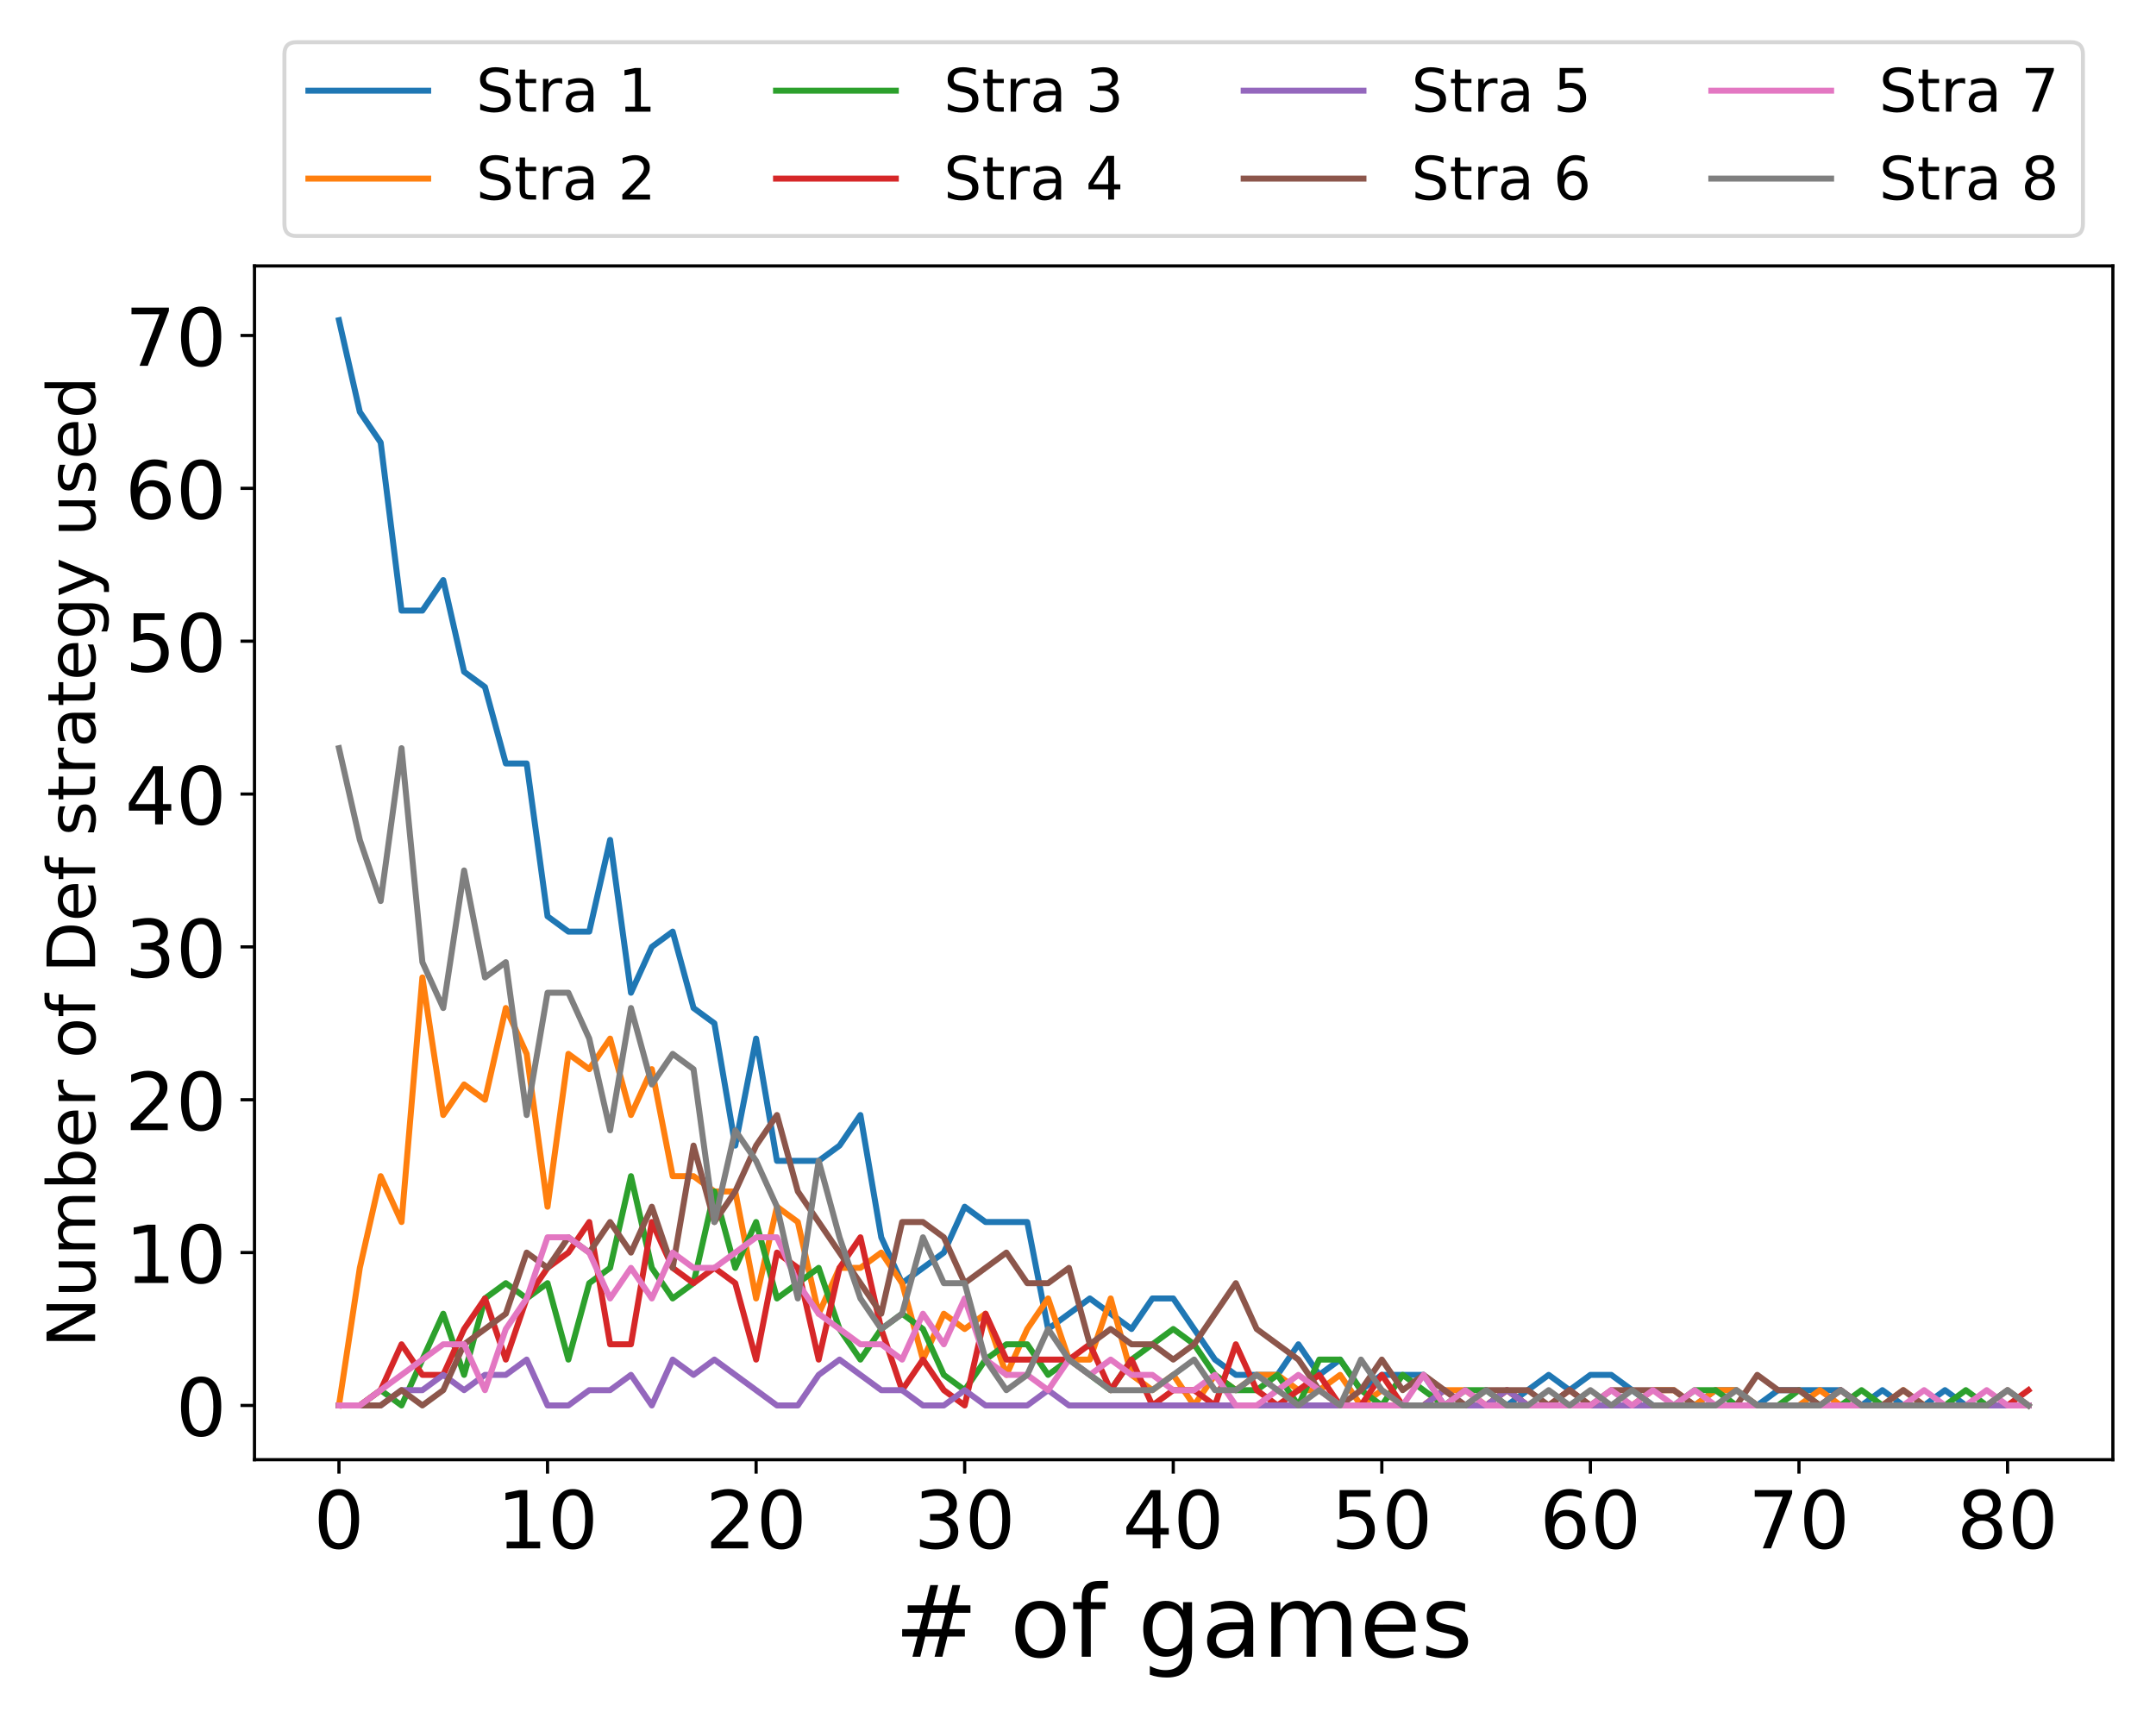 <?xml version="1.0" encoding="utf-8" standalone="no"?>
<!DOCTYPE svg PUBLIC "-//W3C//DTD SVG 1.1//EN"
  "http://www.w3.org/Graphics/SVG/1.1/DTD/svg11.dtd">
<!-- Created with matplotlib (https://matplotlib.org/) -->
<svg height="432pt" version="1.1" viewBox="0 0 540 432" width="540pt" xmlns="http://www.w3.org/2000/svg" xmlns:xlink="http://www.w3.org/1999/xlink">
 <defs>
  <style type="text/css">
*{stroke-linecap:butt;stroke-linejoin:round;}
  </style>
 </defs>
 <g id="figure_1">
  <g id="patch_1">
   <path d="M 0 432 
L 540 432 
L 540 0 
L 0 0 
z
" style="fill:#ffffff;"/>
  </g>
  <g id="axes_1">
   <g id="patch_2">
    <path d="M 63.74 365.56 
L 529.2 365.56 
L 529.2 66.6 
L 63.74 66.6 
z
" style="fill:#ffffff;"/>
   </g>
   <g id="matplotlib.axis_1">
    <g id="xtick_1">
     <g id="line2d_1">
      <defs>
       <path d="M 0 0 
L 0 3.5 
" id="mb91e5c603f" style="stroke:#000000;stroke-width:0.8;"/>
      </defs>
      <g>
       <use style="stroke:#000000;stroke-width:0.8;" x="84.897" xlink:href="#mb91e5c603f" y="365.56"/>
      </g>
     </g>
     <g id="text_1">
      <!-- 0 -->
      <defs>
       <path d="M 31.781 66.406 
Q 24.172 66.406 20.328 58.906 
Q 16.5 51.422 16.5 36.375 
Q 16.5 21.391 20.328 13.891 
Q 24.172 6.391 31.781 6.391 
Q 39.453 6.391 43.281 13.891 
Q 47.125 21.391 47.125 36.375 
Q 47.125 51.422 43.281 58.906 
Q 39.453 66.406 31.781 66.406 
z
M 31.781 74.219 
Q 44.047 74.219 50.516 64.516 
Q 56.984 54.828 56.984 36.375 
Q 56.984 17.969 50.516 8.266 
Q 44.047 -1.422 31.781 -1.422 
Q 19.531 -1.422 13.062 8.266 
Q 6.594 17.969 6.594 36.375 
Q 6.594 54.828 13.062 64.516 
Q 19.531 74.219 31.781 74.219 
z
" id="DejaVuSans-48"/>
      </defs>
      <g transform="translate(78.535 387.757)scale(0.2 -0.2)">
       <use xlink:href="#DejaVuSans-48"/>
      </g>
     </g>
    </g>
    <g id="xtick_2">
     <g id="line2d_2">
      <g>
       <use style="stroke:#000000;stroke-width:0.8;" x="137.137" xlink:href="#mb91e5c603f" y="365.56"/>
      </g>
     </g>
     <g id="text_2">
      <!-- 10 -->
      <defs>
       <path d="M 12.406 8.297 
L 28.516 8.297 
L 28.516 63.922 
L 10.984 60.406 
L 10.984 69.391 
L 28.422 72.906 
L 38.281 72.906 
L 38.281 8.297 
L 54.391 8.297 
L 54.391 0 
L 12.406 0 
z
" id="DejaVuSans-49"/>
      </defs>
      <g transform="translate(124.412 387.757)scale(0.2 -0.2)">
       <use xlink:href="#DejaVuSans-49"/>
       <use x="63.623" xlink:href="#DejaVuSans-48"/>
      </g>
     </g>
    </g>
    <g id="xtick_3">
     <g id="line2d_3">
      <g>
       <use style="stroke:#000000;stroke-width:0.8;" x="189.378" xlink:href="#mb91e5c603f" y="365.56"/>
      </g>
     </g>
     <g id="text_3">
      <!-- 20 -->
      <defs>
       <path d="M 19.188 8.297 
L 53.609 8.297 
L 53.609 0 
L 7.328 0 
L 7.328 8.297 
Q 12.938 14.109 22.625 23.891 
Q 32.328 33.688 34.812 36.531 
Q 39.547 41.844 41.422 45.531 
Q 43.312 49.219 43.312 52.781 
Q 43.312 58.594 39.234 62.25 
Q 35.156 65.922 28.609 65.922 
Q 23.969 65.922 18.812 64.312 
Q 13.672 62.703 7.812 59.422 
L 7.812 69.391 
Q 13.766 71.781 18.938 73 
Q 24.125 74.219 28.422 74.219 
Q 39.75 74.219 46.484 68.547 
Q 53.219 62.891 53.219 53.422 
Q 53.219 48.922 51.531 44.891 
Q 49.859 40.875 45.406 35.406 
Q 44.188 33.984 37.641 27.219 
Q 31.109 20.453 19.188 8.297 
z
" id="DejaVuSans-50"/>
      </defs>
      <g transform="translate(176.653 387.757)scale(0.2 -0.2)">
       <use xlink:href="#DejaVuSans-50"/>
       <use x="63.623" xlink:href="#DejaVuSans-48"/>
      </g>
     </g>
    </g>
    <g id="xtick_4">
     <g id="line2d_4">
      <g>
       <use style="stroke:#000000;stroke-width:0.8;" x="241.618" xlink:href="#mb91e5c603f" y="365.56"/>
      </g>
     </g>
     <g id="text_4">
      <!-- 30 -->
      <defs>
       <path d="M 40.578 39.312 
Q 47.656 37.797 51.625 33 
Q 55.609 28.219 55.609 21.188 
Q 55.609 10.406 48.188 4.484 
Q 40.766 -1.422 27.094 -1.422 
Q 22.516 -1.422 17.656 -0.516 
Q 12.797 0.391 7.625 2.203 
L 7.625 11.719 
Q 11.719 9.328 16.594 8.109 
Q 21.484 6.891 26.812 6.891 
Q 36.078 6.891 40.938 10.547 
Q 45.797 14.203 45.797 21.188 
Q 45.797 27.641 41.281 31.266 
Q 36.766 34.906 28.719 34.906 
L 20.219 34.906 
L 20.219 43.016 
L 29.109 43.016 
Q 36.375 43.016 40.234 45.922 
Q 44.094 48.828 44.094 54.297 
Q 44.094 59.906 40.109 62.906 
Q 36.141 65.922 28.719 65.922 
Q 24.656 65.922 20.016 65.031 
Q 15.375 64.156 9.812 62.312 
L 9.812 71.094 
Q 15.438 72.656 20.344 73.438 
Q 25.25 74.219 29.594 74.219 
Q 40.828 74.219 47.359 69.109 
Q 53.906 64.016 53.906 55.328 
Q 53.906 49.266 50.438 45.094 
Q 46.969 40.922 40.578 39.312 
z
" id="DejaVuSans-51"/>
      </defs>
      <g transform="translate(228.893 387.757)scale(0.2 -0.2)">
       <use xlink:href="#DejaVuSans-51"/>
       <use x="63.623" xlink:href="#DejaVuSans-48"/>
      </g>
     </g>
    </g>
    <g id="xtick_5">
     <g id="line2d_5">
      <g>
       <use style="stroke:#000000;stroke-width:0.8;" x="293.858" xlink:href="#mb91e5c603f" y="365.56"/>
      </g>
     </g>
     <g id="text_5">
      <!-- 40 -->
      <defs>
       <path d="M 37.797 64.312 
L 12.891 25.391 
L 37.797 25.391 
z
M 35.203 72.906 
L 47.609 72.906 
L 47.609 25.391 
L 58.016 25.391 
L 58.016 17.188 
L 47.609 17.188 
L 47.609 0 
L 37.797 0 
L 37.797 17.188 
L 4.891 17.188 
L 4.891 26.703 
z
" id="DejaVuSans-52"/>
      </defs>
      <g transform="translate(281.133 387.757)scale(0.2 -0.2)">
       <use xlink:href="#DejaVuSans-52"/>
       <use x="63.623" xlink:href="#DejaVuSans-48"/>
      </g>
     </g>
    </g>
    <g id="xtick_6">
     <g id="line2d_6">
      <g>
       <use style="stroke:#000000;stroke-width:0.8;" x="346.098" xlink:href="#mb91e5c603f" y="365.56"/>
      </g>
     </g>
     <g id="text_6">
      <!-- 50 -->
      <defs>
       <path d="M 10.797 72.906 
L 49.516 72.906 
L 49.516 64.594 
L 19.828 64.594 
L 19.828 46.734 
Q 21.969 47.469 24.109 47.828 
Q 26.266 48.188 28.422 48.188 
Q 40.625 48.188 47.75 41.5 
Q 54.891 34.812 54.891 23.391 
Q 54.891 11.625 47.562 5.094 
Q 40.234 -1.422 26.906 -1.422 
Q 22.312 -1.422 17.547 -0.641 
Q 12.797 0.141 7.719 1.703 
L 7.719 11.625 
Q 12.109 9.234 16.797 8.062 
Q 21.484 6.891 26.703 6.891 
Q 35.156 6.891 40.078 11.328 
Q 45.016 15.766 45.016 23.391 
Q 45.016 31 40.078 35.438 
Q 35.156 39.891 26.703 39.891 
Q 22.75 39.891 18.812 39.016 
Q 14.891 38.141 10.797 36.281 
z
" id="DejaVuSans-53"/>
      </defs>
      <g transform="translate(333.373 387.757)scale(0.2 -0.2)">
       <use xlink:href="#DejaVuSans-53"/>
       <use x="63.623" xlink:href="#DejaVuSans-48"/>
      </g>
     </g>
    </g>
    <g id="xtick_7">
     <g id="line2d_7">
      <g>
       <use style="stroke:#000000;stroke-width:0.8;" x="398.338" xlink:href="#mb91e5c603f" y="365.56"/>
      </g>
     </g>
     <g id="text_7">
      <!-- 60 -->
      <defs>
       <path d="M 33.016 40.375 
Q 26.375 40.375 22.484 35.828 
Q 18.609 31.297 18.609 23.391 
Q 18.609 15.531 22.484 10.953 
Q 26.375 6.391 33.016 6.391 
Q 39.656 6.391 43.531 10.953 
Q 47.406 15.531 47.406 23.391 
Q 47.406 31.297 43.531 35.828 
Q 39.656 40.375 33.016 40.375 
z
M 52.594 71.297 
L 52.594 62.312 
Q 48.875 64.062 45.094 64.984 
Q 41.312 65.922 37.594 65.922 
Q 27.828 65.922 22.672 59.328 
Q 17.531 52.734 16.797 39.406 
Q 19.672 43.656 24.016 45.922 
Q 28.375 48.188 33.594 48.188 
Q 44.578 48.188 50.953 41.516 
Q 57.328 34.859 57.328 23.391 
Q 57.328 12.156 50.688 5.359 
Q 44.047 -1.422 33.016 -1.422 
Q 20.359 -1.422 13.672 8.266 
Q 6.984 17.969 6.984 36.375 
Q 6.984 53.656 15.188 63.938 
Q 23.391 74.219 37.203 74.219 
Q 40.922 74.219 44.703 73.484 
Q 48.484 72.75 52.594 71.297 
z
" id="DejaVuSans-54"/>
      </defs>
      <g transform="translate(385.613 387.757)scale(0.2 -0.2)">
       <use xlink:href="#DejaVuSans-54"/>
       <use x="63.623" xlink:href="#DejaVuSans-48"/>
      </g>
     </g>
    </g>
    <g id="xtick_8">
     <g id="line2d_8">
      <g>
       <use style="stroke:#000000;stroke-width:0.8;" x="450.579" xlink:href="#mb91e5c603f" y="365.56"/>
      </g>
     </g>
     <g id="text_8">
      <!-- 70 -->
      <defs>
       <path d="M 8.203 72.906 
L 55.078 72.906 
L 55.078 68.703 
L 28.609 0 
L 18.312 0 
L 43.219 64.594 
L 8.203 64.594 
z
" id="DejaVuSans-55"/>
      </defs>
      <g transform="translate(437.854 387.757)scale(0.2 -0.2)">
       <use xlink:href="#DejaVuSans-55"/>
       <use x="63.623" xlink:href="#DejaVuSans-48"/>
      </g>
     </g>
    </g>
    <g id="xtick_9">
     <g id="line2d_9">
      <g>
       <use style="stroke:#000000;stroke-width:0.8;" x="502.819" xlink:href="#mb91e5c603f" y="365.56"/>
      </g>
     </g>
     <g id="text_9">
      <!-- 80 -->
      <defs>
       <path d="M 31.781 34.625 
Q 24.75 34.625 20.719 30.859 
Q 16.703 27.094 16.703 20.516 
Q 16.703 13.922 20.719 10.156 
Q 24.75 6.391 31.781 6.391 
Q 38.812 6.391 42.859 10.172 
Q 46.922 13.969 46.922 20.516 
Q 46.922 27.094 42.891 30.859 
Q 38.875 34.625 31.781 34.625 
z
M 21.922 38.812 
Q 15.578 40.375 12.031 44.719 
Q 8.5 49.078 8.5 55.328 
Q 8.5 64.062 14.719 69.141 
Q 20.953 74.219 31.781 74.219 
Q 42.672 74.219 48.875 69.141 
Q 55.078 64.062 55.078 55.328 
Q 55.078 49.078 51.531 44.719 
Q 48 40.375 41.703 38.812 
Q 48.828 37.156 52.797 32.312 
Q 56.781 27.484 56.781 20.516 
Q 56.781 9.906 50.312 4.234 
Q 43.844 -1.422 31.781 -1.422 
Q 19.734 -1.422 13.25 4.234 
Q 6.781 9.906 6.781 20.516 
Q 6.781 27.484 10.781 32.312 
Q 14.797 37.156 21.922 38.812 
z
M 18.312 54.391 
Q 18.312 48.734 21.844 45.562 
Q 25.391 42.391 31.781 42.391 
Q 38.141 42.391 41.719 45.562 
Q 45.312 48.734 45.312 54.391 
Q 45.312 60.062 41.719 63.234 
Q 38.141 66.406 31.781 66.406 
Q 25.391 66.406 21.844 63.234 
Q 18.312 60.062 18.312 54.391 
z
" id="DejaVuSans-56"/>
      </defs>
      <g transform="translate(490.094 387.757)scale(0.2 -0.2)">
       <use xlink:href="#DejaVuSans-56"/>
       <use x="63.623" xlink:href="#DejaVuSans-48"/>
      </g>
     </g>
    </g>
    <g id="text_10">
     <!-- # of games -->
     <defs>
      <path d="M 51.125 44 
L 36.922 44 
L 32.812 27.688 
L 47.125 27.688 
z
M 43.797 71.781 
L 38.719 51.516 
L 52.984 51.516 
L 58.109 71.781 
L 65.922 71.781 
L 60.891 51.516 
L 76.125 51.516 
L 76.125 44 
L 58.984 44 
L 54.984 27.688 
L 70.516 27.688 
L 70.516 20.219 
L 53.078 20.219 
L 48 0 
L 40.188 0 
L 45.219 20.219 
L 30.906 20.219 
L 25.875 0 
L 18.016 0 
L 23.094 20.219 
L 7.719 20.219 
L 7.719 27.688 
L 24.906 27.688 
L 29 44 
L 13.281 44 
L 13.281 51.516 
L 30.906 51.516 
L 35.891 71.781 
z
" id="DejaVuSans-35"/>
      <path id="DejaVuSans-32"/>
      <path d="M 30.609 48.391 
Q 23.391 48.391 19.188 42.75 
Q 14.984 37.109 14.984 27.297 
Q 14.984 17.484 19.156 11.844 
Q 23.344 6.203 30.609 6.203 
Q 37.797 6.203 41.984 11.859 
Q 46.188 17.531 46.188 27.297 
Q 46.188 37.016 41.984 42.703 
Q 37.797 48.391 30.609 48.391 
z
M 30.609 56 
Q 42.328 56 49.016 48.375 
Q 55.719 40.766 55.719 27.297 
Q 55.719 13.875 49.016 6.219 
Q 42.328 -1.422 30.609 -1.422 
Q 18.844 -1.422 12.172 6.219 
Q 5.516 13.875 5.516 27.297 
Q 5.516 40.766 12.172 48.375 
Q 18.844 56 30.609 56 
z
" id="DejaVuSans-111"/>
      <path d="M 37.109 75.984 
L 37.109 68.5 
L 28.516 68.5 
Q 23.688 68.5 21.797 66.547 
Q 19.922 64.594 19.922 59.516 
L 19.922 54.688 
L 34.719 54.688 
L 34.719 47.703 
L 19.922 47.703 
L 19.922 0 
L 10.891 0 
L 10.891 47.703 
L 2.297 47.703 
L 2.297 54.688 
L 10.891 54.688 
L 10.891 58.5 
Q 10.891 67.625 15.141 71.797 
Q 19.391 75.984 28.609 75.984 
z
" id="DejaVuSans-102"/>
      <path d="M 45.406 27.984 
Q 45.406 37.75 41.375 43.109 
Q 37.359 48.484 30.078 48.484 
Q 22.859 48.484 18.828 43.109 
Q 14.797 37.75 14.797 27.984 
Q 14.797 18.266 18.828 12.891 
Q 22.859 7.516 30.078 7.516 
Q 37.359 7.516 41.375 12.891 
Q 45.406 18.266 45.406 27.984 
z
M 54.391 6.781 
Q 54.391 -7.172 48.188 -13.984 
Q 42 -20.797 29.203 -20.797 
Q 24.469 -20.797 20.266 -20.094 
Q 16.062 -19.391 12.109 -17.922 
L 12.109 -9.188 
Q 16.062 -11.328 19.922 -12.344 
Q 23.781 -13.375 27.781 -13.375 
Q 36.625 -13.375 41.016 -8.766 
Q 45.406 -4.156 45.406 5.172 
L 45.406 9.625 
Q 42.625 4.781 38.281 2.391 
Q 33.938 0 27.875 0 
Q 17.828 0 11.672 7.656 
Q 5.516 15.328 5.516 27.984 
Q 5.516 40.672 11.672 48.328 
Q 17.828 56 27.875 56 
Q 33.938 56 38.281 53.609 
Q 42.625 51.219 45.406 46.391 
L 45.406 54.688 
L 54.391 54.688 
z
" id="DejaVuSans-103"/>
      <path d="M 34.281 27.484 
Q 23.391 27.484 19.188 25 
Q 14.984 22.516 14.984 16.5 
Q 14.984 11.719 18.141 8.906 
Q 21.297 6.109 26.703 6.109 
Q 34.188 6.109 38.703 11.406 
Q 43.219 16.703 43.219 25.484 
L 43.219 27.484 
z
M 52.203 31.203 
L 52.203 0 
L 43.219 0 
L 43.219 8.297 
Q 40.141 3.328 35.547 0.953 
Q 30.953 -1.422 24.312 -1.422 
Q 15.922 -1.422 10.953 3.297 
Q 6 8.016 6 15.922 
Q 6 25.141 12.172 29.828 
Q 18.359 34.516 30.609 34.516 
L 43.219 34.516 
L 43.219 35.406 
Q 43.219 41.609 39.141 45 
Q 35.062 48.391 27.688 48.391 
Q 23 48.391 18.547 47.266 
Q 14.109 46.141 10.016 43.891 
L 10.016 52.203 
Q 14.938 54.109 19.578 55.047 
Q 24.219 56 28.609 56 
Q 40.484 56 46.344 49.844 
Q 52.203 43.703 52.203 31.203 
z
" id="DejaVuSans-97"/>
      <path d="M 52 44.188 
Q 55.375 50.25 60.062 53.125 
Q 64.75 56 71.094 56 
Q 79.641 56 84.281 50.016 
Q 88.922 44.047 88.922 33.016 
L 88.922 0 
L 79.891 0 
L 79.891 32.719 
Q 79.891 40.578 77.094 44.375 
Q 74.312 48.188 68.609 48.188 
Q 61.625 48.188 57.562 43.547 
Q 53.516 38.922 53.516 30.906 
L 53.516 0 
L 44.484 0 
L 44.484 32.719 
Q 44.484 40.625 41.703 44.406 
Q 38.922 48.188 33.109 48.188 
Q 26.219 48.188 22.156 43.531 
Q 18.109 38.875 18.109 30.906 
L 18.109 0 
L 9.078 0 
L 9.078 54.688 
L 18.109 54.688 
L 18.109 46.188 
Q 21.188 51.219 25.484 53.609 
Q 29.781 56 35.688 56 
Q 41.656 56 45.828 52.969 
Q 50 49.953 52 44.188 
z
" id="DejaVuSans-109"/>
      <path d="M 56.203 29.594 
L 56.203 25.203 
L 14.891 25.203 
Q 15.484 15.922 20.484 11.062 
Q 25.484 6.203 34.422 6.203 
Q 39.594 6.203 44.453 7.469 
Q 49.312 8.734 54.109 11.281 
L 54.109 2.781 
Q 49.266 0.734 44.188 -0.344 
Q 39.109 -1.422 33.891 -1.422 
Q 20.797 -1.422 13.156 6.188 
Q 5.516 13.812 5.516 26.812 
Q 5.516 40.234 12.766 48.109 
Q 20.016 56 32.328 56 
Q 43.359 56 49.781 48.891 
Q 56.203 41.797 56.203 29.594 
z
M 47.219 32.234 
Q 47.125 39.594 43.094 43.984 
Q 39.062 48.391 32.422 48.391 
Q 24.906 48.391 20.391 44.141 
Q 15.875 39.891 15.188 32.172 
z
" id="DejaVuSans-101"/>
      <path d="M 44.281 53.078 
L 44.281 44.578 
Q 40.484 46.531 36.375 47.5 
Q 32.281 48.484 27.875 48.484 
Q 21.188 48.484 17.844 46.438 
Q 14.5 44.391 14.5 40.281 
Q 14.5 37.156 16.891 35.375 
Q 19.281 33.594 26.516 31.984 
L 29.594 31.297 
Q 39.156 29.25 43.188 25.516 
Q 47.219 21.781 47.219 15.094 
Q 47.219 7.469 41.188 3.016 
Q 35.156 -1.422 24.609 -1.422 
Q 20.219 -1.422 15.453 -0.562 
Q 10.688 0.297 5.422 2 
L 5.422 11.281 
Q 10.406 8.688 15.234 7.391 
Q 20.062 6.109 24.812 6.109 
Q 31.156 6.109 34.562 8.281 
Q 37.984 10.453 37.984 14.406 
Q 37.984 18.062 35.516 20.016 
Q 33.062 21.969 24.703 23.781 
L 21.578 24.516 
Q 13.234 26.266 9.516 29.906 
Q 5.812 33.547 5.812 39.891 
Q 5.812 47.609 11.281 51.797 
Q 16.75 56 26.812 56 
Q 31.781 56 36.172 55.266 
Q 40.578 54.547 44.281 53.078 
z
" id="DejaVuSans-115"/>
     </defs>
     <g transform="translate(224.027 414.912)scale(0.25 -0.25)">
      <use xlink:href="#DejaVuSans-35"/>
      <use x="83.789" xlink:href="#DejaVuSans-32"/>
      <use x="115.576" xlink:href="#DejaVuSans-111"/>
      <use x="176.758" xlink:href="#DejaVuSans-102"/>
      <use x="211.963" xlink:href="#DejaVuSans-32"/>
      <use x="243.75" xlink:href="#DejaVuSans-103"/>
      <use x="307.227" xlink:href="#DejaVuSans-97"/>
      <use x="368.506" xlink:href="#DejaVuSans-109"/>
      <use x="465.918" xlink:href="#DejaVuSans-101"/>
      <use x="527.441" xlink:href="#DejaVuSans-115"/>
     </g>
    </g>
   </g>
   <g id="matplotlib.axis_2">
    <g id="ytick_1">
     <g id="line2d_10">
      <defs>
       <path d="M 0 0 
L -3.5 0 
" id="mf6d0ffd13b" style="stroke:#000000;stroke-width:0.8;"/>
      </defs>
      <g>
       <use style="stroke:#000000;stroke-width:0.8;" x="63.74" xlink:href="#mf6d0ffd13b" y="351.971"/>
      </g>
     </g>
     <g id="text_11">
      <!-- 0 -->
      <g transform="translate(44.015 359.569)scale(0.2 -0.2)">
       <use xlink:href="#DejaVuSans-48"/>
      </g>
     </g>
    </g>
    <g id="ytick_2">
     <g id="line2d_11">
      <g>
       <use style="stroke:#000000;stroke-width:0.8;" x="63.74" xlink:href="#mf6d0ffd13b" y="313.692"/>
      </g>
     </g>
     <g id="text_12">
      <!-- 10 -->
      <g transform="translate(31.29 321.29)scale(0.2 -0.2)">
       <use xlink:href="#DejaVuSans-49"/>
       <use x="63.623" xlink:href="#DejaVuSans-48"/>
      </g>
     </g>
    </g>
    <g id="ytick_3">
     <g id="line2d_12">
      <g>
       <use style="stroke:#000000;stroke-width:0.8;" x="63.74" xlink:href="#mf6d0ffd13b" y="275.413"/>
      </g>
     </g>
     <g id="text_13">
      <!-- 20 -->
      <g transform="translate(31.29 283.011)scale(0.2 -0.2)">
       <use xlink:href="#DejaVuSans-50"/>
       <use x="63.623" xlink:href="#DejaVuSans-48"/>
      </g>
     </g>
    </g>
    <g id="ytick_4">
     <g id="line2d_13">
      <g>
       <use style="stroke:#000000;stroke-width:0.8;" x="63.74" xlink:href="#mf6d0ffd13b" y="237.134"/>
      </g>
     </g>
     <g id="text_14">
      <!-- 30 -->
      <g transform="translate(31.29 244.732)scale(0.2 -0.2)">
       <use xlink:href="#DejaVuSans-51"/>
       <use x="63.623" xlink:href="#DejaVuSans-48"/>
      </g>
     </g>
    </g>
    <g id="ytick_5">
     <g id="line2d_14">
      <g>
       <use style="stroke:#000000;stroke-width:0.8;" x="63.74" xlink:href="#mf6d0ffd13b" y="198.854"/>
      </g>
     </g>
     <g id="text_15">
      <!-- 40 -->
      <g transform="translate(31.29 206.453)scale(0.2 -0.2)">
       <use xlink:href="#DejaVuSans-52"/>
       <use x="63.623" xlink:href="#DejaVuSans-48"/>
      </g>
     </g>
    </g>
    <g id="ytick_6">
     <g id="line2d_15">
      <g>
       <use style="stroke:#000000;stroke-width:0.8;" x="63.74" xlink:href="#mf6d0ffd13b" y="160.575"/>
      </g>
     </g>
     <g id="text_16">
      <!-- 50 -->
      <g transform="translate(31.29 168.174)scale(0.2 -0.2)">
       <use xlink:href="#DejaVuSans-53"/>
       <use x="63.623" xlink:href="#DejaVuSans-48"/>
      </g>
     </g>
    </g>
    <g id="ytick_7">
     <g id="line2d_16">
      <g>
       <use style="stroke:#000000;stroke-width:0.8;" x="63.74" xlink:href="#mf6d0ffd13b" y="122.296"/>
      </g>
     </g>
     <g id="text_17">
      <!-- 60 -->
      <g transform="translate(31.29 129.895)scale(0.2 -0.2)">
       <use xlink:href="#DejaVuSans-54"/>
       <use x="63.623" xlink:href="#DejaVuSans-48"/>
      </g>
     </g>
    </g>
    <g id="ytick_8">
     <g id="line2d_17">
      <g>
       <use style="stroke:#000000;stroke-width:0.8;" x="63.74" xlink:href="#mf6d0ffd13b" y="84.017"/>
      </g>
     </g>
     <g id="text_18">
      <!-- 70 -->
      <g transform="translate(31.29 91.615)scale(0.2 -0.2)">
       <use xlink:href="#DejaVuSans-55"/>
       <use x="63.623" xlink:href="#DejaVuSans-48"/>
      </g>
     </g>
    </g>
    <g id="text_19">
     <!-- Number of Def strategy used -->
     <defs>
      <path d="M 9.812 72.906 
L 23.094 72.906 
L 55.422 11.922 
L 55.422 72.906 
L 64.984 72.906 
L 64.984 0 
L 51.703 0 
L 19.391 60.984 
L 19.391 0 
L 9.812 0 
z
" id="DejaVuSans-78"/>
      <path d="M 8.5 21.578 
L 8.5 54.688 
L 17.484 54.688 
L 17.484 21.922 
Q 17.484 14.156 20.5 10.266 
Q 23.531 6.391 29.594 6.391 
Q 36.859 6.391 41.078 11.031 
Q 45.312 15.672 45.312 23.688 
L 45.312 54.688 
L 54.297 54.688 
L 54.297 0 
L 45.312 0 
L 45.312 8.406 
Q 42.047 3.422 37.719 1 
Q 33.406 -1.422 27.688 -1.422 
Q 18.266 -1.422 13.375 4.438 
Q 8.5 10.297 8.5 21.578 
z
M 31.109 56 
z
" id="DejaVuSans-117"/>
      <path d="M 48.688 27.297 
Q 48.688 37.203 44.609 42.844 
Q 40.531 48.484 33.406 48.484 
Q 26.266 48.484 22.188 42.844 
Q 18.109 37.203 18.109 27.297 
Q 18.109 17.391 22.188 11.75 
Q 26.266 6.109 33.406 6.109 
Q 40.531 6.109 44.609 11.75 
Q 48.688 17.391 48.688 27.297 
z
M 18.109 46.391 
Q 20.953 51.266 25.266 53.625 
Q 29.594 56 35.594 56 
Q 45.562 56 51.781 48.094 
Q 58.016 40.188 58.016 27.297 
Q 58.016 14.406 51.781 6.484 
Q 45.562 -1.422 35.594 -1.422 
Q 29.594 -1.422 25.266 0.953 
Q 20.953 3.328 18.109 8.203 
L 18.109 0 
L 9.078 0 
L 9.078 75.984 
L 18.109 75.984 
z
" id="DejaVuSans-98"/>
      <path d="M 41.109 46.297 
Q 39.594 47.172 37.812 47.578 
Q 36.031 48 33.891 48 
Q 26.266 48 22.188 43.047 
Q 18.109 38.094 18.109 28.812 
L 18.109 0 
L 9.078 0 
L 9.078 54.688 
L 18.109 54.688 
L 18.109 46.188 
Q 20.953 51.172 25.484 53.578 
Q 30.031 56 36.531 56 
Q 37.453 56 38.578 55.875 
Q 39.703 55.766 41.062 55.516 
z
" id="DejaVuSans-114"/>
      <path d="M 19.672 64.797 
L 19.672 8.109 
L 31.594 8.109 
Q 46.688 8.109 53.688 14.938 
Q 60.688 21.781 60.688 36.531 
Q 60.688 51.172 53.688 57.984 
Q 46.688 64.797 31.594 64.797 
z
M 9.812 72.906 
L 30.078 72.906 
Q 51.266 72.906 61.172 64.094 
Q 71.094 55.281 71.094 36.531 
Q 71.094 17.672 61.125 8.828 
Q 51.172 0 30.078 0 
L 9.812 0 
z
" id="DejaVuSans-68"/>
      <path d="M 18.312 70.219 
L 18.312 54.688 
L 36.812 54.688 
L 36.812 47.703 
L 18.312 47.703 
L 18.312 18.016 
Q 18.312 11.328 20.141 9.422 
Q 21.969 7.516 27.594 7.516 
L 36.812 7.516 
L 36.812 0 
L 27.594 0 
Q 17.188 0 13.234 3.875 
Q 9.281 7.766 9.281 18.016 
L 9.281 47.703 
L 2.688 47.703 
L 2.688 54.688 
L 9.281 54.688 
L 9.281 70.219 
z
" id="DejaVuSans-116"/>
      <path d="M 32.172 -5.078 
Q 28.375 -14.844 24.75 -17.812 
Q 21.141 -20.797 15.094 -20.797 
L 7.906 -20.797 
L 7.906 -13.281 
L 13.188 -13.281 
Q 16.891 -13.281 18.938 -11.516 
Q 21 -9.766 23.484 -3.219 
L 25.094 0.875 
L 2.984 54.688 
L 12.5 54.688 
L 29.594 11.922 
L 46.688 54.688 
L 56.203 54.688 
z
" id="DejaVuSans-121"/>
      <path d="M 45.406 46.391 
L 45.406 75.984 
L 54.391 75.984 
L 54.391 0 
L 45.406 0 
L 45.406 8.203 
Q 42.578 3.328 38.25 0.953 
Q 33.938 -1.422 27.875 -1.422 
Q 17.969 -1.422 11.734 6.484 
Q 5.516 14.406 5.516 27.297 
Q 5.516 40.188 11.734 48.094 
Q 17.969 56 27.875 56 
Q 33.938 56 38.25 53.625 
Q 42.578 51.266 45.406 46.391 
z
M 14.797 27.297 
Q 14.797 17.391 18.875 11.75 
Q 22.953 6.109 30.078 6.109 
Q 37.203 6.109 41.297 11.75 
Q 45.406 17.391 45.406 27.297 
Q 45.406 37.203 41.297 42.844 
Q 37.203 48.484 30.078 48.484 
Q 22.953 48.484 18.875 42.844 
Q 14.797 37.203 14.797 27.297 
z
" id="DejaVuSans-100"/>
     </defs>
     <g transform="translate(23.824 337.459)rotate(-90)scale(0.167 -0.167)">
      <use xlink:href="#DejaVuSans-78"/>
      <use x="74.805" xlink:href="#DejaVuSans-117"/>
      <use x="138.184" xlink:href="#DejaVuSans-109"/>
      <use x="235.596" xlink:href="#DejaVuSans-98"/>
      <use x="299.072" xlink:href="#DejaVuSans-101"/>
      <use x="360.596" xlink:href="#DejaVuSans-114"/>
      <use x="401.709" xlink:href="#DejaVuSans-32"/>
      <use x="433.496" xlink:href="#DejaVuSans-111"/>
      <use x="494.678" xlink:href="#DejaVuSans-102"/>
      <use x="529.883" xlink:href="#DejaVuSans-32"/>
      <use x="561.67" xlink:href="#DejaVuSans-68"/>
      <use x="638.672" xlink:href="#DejaVuSans-101"/>
      <use x="700.195" xlink:href="#DejaVuSans-102"/>
      <use x="735.4" xlink:href="#DejaVuSans-32"/>
      <use x="767.188" xlink:href="#DejaVuSans-115"/>
      <use x="819.287" xlink:href="#DejaVuSans-116"/>
      <use x="858.496" xlink:href="#DejaVuSans-114"/>
      <use x="899.609" xlink:href="#DejaVuSans-97"/>
      <use x="960.889" xlink:href="#DejaVuSans-116"/>
      <use x="1000.098" xlink:href="#DejaVuSans-101"/>
      <use x="1061.621" xlink:href="#DejaVuSans-103"/>
      <use x="1125.098" xlink:href="#DejaVuSans-121"/>
      <use x="1184.277" xlink:href="#DejaVuSans-32"/>
      <use x="1216.064" xlink:href="#DejaVuSans-117"/>
      <use x="1279.443" xlink:href="#DejaVuSans-115"/>
      <use x="1331.543" xlink:href="#DejaVuSans-101"/>
      <use x="1393.066" xlink:href="#DejaVuSans-100"/>
     </g>
    </g>
   </g>
   <g id="line2d_18">
    <path clip-path="url(#p19908aa1b2)" d="M 84.897 80.189 
L 90.121 103.157 
L 95.345 110.812 
L 100.569 152.919 
L 105.793 152.919 
L 111.017 145.264 
L 116.241 168.231 
L 121.465 172.059 
L 126.689 191.199 
L 131.913 191.199 
L 137.137 229.478 
L 142.361 233.306 
L 147.585 233.306 
L 152.81 210.338 
L 158.034 248.617 
L 163.258 237.134 
L 168.482 233.306 
L 173.706 252.445 
L 178.93 256.273 
L 184.154 286.896 
L 189.378 260.101 
L 194.602 290.724 
L 199.826 290.724 
L 205.05 290.724 
L 210.274 286.896 
L 215.498 279.241 
L 220.722 309.864 
L 225.946 321.348 
L 231.17 317.52 
L 236.394 313.692 
L 241.618 302.208 
L 246.842 306.036 
L 252.066 306.036 
L 257.29 306.036 
L 262.514 332.831 
L 267.738 329.003 
L 272.962 325.176 
L 278.186 329.003 
L 283.41 332.831 
L 288.634 325.176 
L 293.858 325.176 
L 299.082 332.831 
L 304.306 340.487 
L 309.53 344.315 
L 314.754 344.315 
L 319.978 344.315 
L 325.202 336.659 
L 330.426 344.315 
L 335.65 340.487 
L 340.874 348.143 
L 346.098 344.315 
L 351.322 344.315 
L 356.546 344.315 
L 361.77 351.971 
L 366.994 351.971 
L 372.218 351.971 
L 377.442 351.971 
L 382.666 348.143 
L 387.89 344.315 
L 393.114 348.143 
L 398.338 344.315 
L 403.562 344.315 
L 408.786 348.143 
L 414.01 351.971 
L 419.234 351.971 
L 424.458 351.971 
L 429.682 348.143 
L 434.906 348.143 
L 440.13 351.971 
L 445.355 348.143 
L 450.579 348.143 
L 455.803 348.143 
L 461.027 348.143 
L 466.251 351.971 
L 471.475 348.143 
L 476.699 351.971 
L 481.923 351.971 
L 487.147 348.143 
L 492.371 351.971 
L 497.595 351.971 
L 502.819 351.971 
L 508.043 351.971 
" style="fill:none;stroke:#1f77b4;stroke-linecap:square;stroke-width:1.5;"/>
   </g>
   <g id="line2d_19">
    <path clip-path="url(#p19908aa1b2)" d="M 84.897 351.971 
L 90.121 317.52 
L 95.345 294.552 
L 100.569 306.036 
L 105.793 244.789 
L 111.017 279.241 
L 116.241 271.585 
L 121.465 275.413 
L 126.689 252.445 
L 131.913 263.929 
L 137.137 302.208 
L 142.361 263.929 
L 147.585 267.757 
L 152.81 260.101 
L 158.034 279.241 
L 163.258 267.757 
L 168.482 294.552 
L 173.706 294.552 
L 178.93 298.38 
L 184.154 298.38 
L 189.378 325.176 
L 194.602 302.208 
L 199.826 306.036 
L 205.05 329.003 
L 210.274 317.52 
L 215.498 317.52 
L 220.722 313.692 
L 225.946 321.348 
L 231.17 340.487 
L 236.394 329.003 
L 241.618 332.831 
L 246.842 329.003 
L 252.066 344.315 
L 257.29 332.831 
L 262.514 325.176 
L 267.738 340.487 
L 272.962 340.487 
L 278.186 325.176 
L 283.41 344.315 
L 288.634 348.143 
L 293.858 344.315 
L 299.082 351.971 
L 304.306 344.315 
L 309.53 348.143 
L 314.754 344.315 
L 319.978 344.315 
L 325.202 348.143 
L 330.426 348.143 
L 335.65 344.315 
L 340.874 351.971 
L 346.098 348.143 
L 351.322 351.971 
L 356.546 351.971 
L 361.77 348.143 
L 366.994 348.143 
L 372.218 351.971 
L 377.442 348.143 
L 382.666 351.971 
L 387.89 351.971 
L 393.114 351.971 
L 398.338 351.971 
L 403.562 351.971 
L 408.786 351.971 
L 414.01 348.143 
L 419.234 348.143 
L 424.458 351.971 
L 429.682 348.143 
L 434.906 348.143 
L 440.13 351.971 
L 445.355 351.971 
L 450.579 351.971 
L 455.803 348.143 
L 461.027 351.971 
L 466.251 351.971 
L 471.475 351.971 
L 476.699 348.143 
L 481.923 351.971 
L 487.147 351.971 
L 492.371 351.971 
L 497.595 351.971 
L 502.819 351.971 
L 508.043 351.971 
" style="fill:none;stroke:#ff7f0e;stroke-linecap:square;stroke-width:1.5;"/>
   </g>
   <g id="line2d_20">
    <path clip-path="url(#p19908aa1b2)" d="M 84.897 351.971 
L 90.121 351.971 
L 95.345 348.143 
L 100.569 351.971 
L 105.793 340.487 
L 111.017 329.003 
L 116.241 344.315 
L 121.465 325.176 
L 126.689 321.348 
L 131.913 325.176 
L 137.137 321.348 
L 142.361 340.487 
L 147.585 321.348 
L 152.81 317.52 
L 158.034 294.552 
L 163.258 317.52 
L 168.482 325.176 
L 173.706 321.348 
L 178.93 298.38 
L 184.154 317.52 
L 189.378 306.036 
L 194.602 325.176 
L 199.826 321.348 
L 205.05 317.52 
L 210.274 332.831 
L 215.498 340.487 
L 220.722 332.831 
L 225.946 329.003 
L 231.17 332.831 
L 236.394 344.315 
L 241.618 348.143 
L 246.842 340.487 
L 252.066 336.659 
L 257.29 336.659 
L 262.514 344.315 
L 267.738 340.487 
L 272.962 344.315 
L 278.186 348.143 
L 283.41 340.487 
L 288.634 336.659 
L 293.858 332.831 
L 299.082 336.659 
L 304.306 344.315 
L 309.53 348.143 
L 314.754 348.143 
L 319.978 344.315 
L 325.202 351.971 
L 330.426 340.487 
L 335.65 340.487 
L 340.874 348.143 
L 346.098 351.971 
L 351.322 344.315 
L 356.546 348.143 
L 361.77 351.971 
L 366.994 348.143 
L 372.218 348.143 
L 377.442 351.971 
L 382.666 351.971 
L 387.89 351.971 
L 393.114 351.971 
L 398.338 351.971 
L 403.562 351.971 
L 408.786 351.971 
L 414.01 351.971 
L 419.234 351.971 
L 424.458 348.143 
L 429.682 348.143 
L 434.906 351.971 
L 440.13 351.971 
L 445.355 351.971 
L 450.579 348.143 
L 455.803 351.971 
L 461.027 351.971 
L 466.251 348.143 
L 471.475 351.971 
L 476.699 351.971 
L 481.923 351.971 
L 487.147 351.971 
L 492.371 348.143 
L 497.595 351.971 
L 502.819 351.971 
L 508.043 351.971 
" style="fill:none;stroke:#2ca02c;stroke-linecap:square;stroke-width:1.5;"/>
   </g>
   <g id="line2d_21">
    <path clip-path="url(#p19908aa1b2)" d="M 84.897 351.971 
L 90.121 351.971 
L 95.345 348.143 
L 100.569 336.659 
L 105.793 344.315 
L 111.017 344.315 
L 116.241 332.831 
L 121.465 325.176 
L 126.689 340.487 
L 131.913 325.176 
L 137.137 317.52 
L 142.361 313.692 
L 147.585 306.036 
L 152.81 336.659 
L 158.034 336.659 
L 163.258 306.036 
L 168.482 317.52 
L 173.706 321.348 
L 178.93 317.52 
L 184.154 321.348 
L 189.378 340.487 
L 194.602 313.692 
L 199.826 317.52 
L 205.05 340.487 
L 210.274 317.52 
L 215.498 309.864 
L 220.722 332.831 
L 225.946 348.143 
L 231.17 340.487 
L 236.394 348.143 
L 241.618 351.971 
L 246.842 329.003 
L 252.066 340.487 
L 257.29 340.487 
L 262.514 340.487 
L 267.738 340.487 
L 272.962 336.659 
L 278.186 348.143 
L 283.41 340.487 
L 288.634 351.971 
L 293.858 348.143 
L 299.082 348.143 
L 304.306 351.971 
L 309.53 336.659 
L 314.754 348.143 
L 319.978 351.971 
L 325.202 348.143 
L 330.426 344.315 
L 335.65 351.971 
L 340.874 351.971 
L 346.098 344.315 
L 351.322 351.971 
L 356.546 351.971 
L 361.77 348.143 
L 366.994 351.971 
L 372.218 351.971 
L 377.442 348.143 
L 382.666 351.971 
L 387.89 351.971 
L 393.114 348.143 
L 398.338 351.971 
L 403.562 351.971 
L 408.786 351.971 
L 414.01 351.971 
L 419.234 351.971 
L 424.458 351.971 
L 429.682 351.971 
L 434.906 351.971 
L 440.13 351.971 
L 445.355 351.971 
L 450.579 351.971 
L 455.803 351.971 
L 461.027 348.143 
L 466.251 351.971 
L 471.475 351.971 
L 476.699 351.971 
L 481.923 351.971 
L 487.147 351.971 
L 492.371 351.971 
L 497.595 351.971 
L 502.819 351.971 
L 508.043 348.143 
" style="fill:none;stroke:#d62728;stroke-linecap:square;stroke-width:1.5;"/>
   </g>
   <g id="line2d_22">
    <path clip-path="url(#p19908aa1b2)" d="M 84.897 351.971 
L 90.121 351.971 
L 95.345 351.971 
L 100.569 348.143 
L 105.793 348.143 
L 111.017 344.315 
L 116.241 348.143 
L 121.465 344.315 
L 126.689 344.315 
L 131.913 340.487 
L 137.137 351.971 
L 142.361 351.971 
L 147.585 348.143 
L 152.81 348.143 
L 158.034 344.315 
L 163.258 351.971 
L 168.482 340.487 
L 173.706 344.315 
L 178.93 340.487 
L 184.154 344.315 
L 189.378 348.143 
L 194.602 351.971 
L 199.826 351.971 
L 205.05 344.315 
L 210.274 340.487 
L 215.498 344.315 
L 220.722 348.143 
L 225.946 348.143 
L 231.17 351.971 
L 236.394 351.971 
L 241.618 348.143 
L 246.842 351.971 
L 252.066 351.971 
L 257.29 351.971 
L 262.514 348.143 
L 267.738 351.971 
L 272.962 351.971 
L 278.186 351.971 
L 283.41 351.971 
L 288.634 351.971 
L 293.858 351.971 
L 299.082 351.971 
L 304.306 351.971 
L 309.53 351.971 
L 314.754 351.971 
L 319.978 351.971 
L 325.202 351.971 
L 330.426 351.971 
L 335.65 351.971 
L 340.874 351.971 
L 346.098 351.971 
L 351.322 351.971 
L 356.546 351.971 
L 361.77 348.143 
L 366.994 351.971 
L 372.218 351.971 
L 377.442 348.143 
L 382.666 351.971 
L 387.89 351.971 
L 393.114 351.971 
L 398.338 351.971 
L 403.562 351.971 
L 408.786 351.971 
L 414.01 351.971 
L 419.234 351.971 
L 424.458 351.971 
L 429.682 351.971 
L 434.906 351.971 
L 440.13 351.971 
L 445.355 351.971 
L 450.579 351.971 
L 455.803 351.971 
L 461.027 351.971 
L 466.251 351.971 
L 471.475 351.971 
L 476.699 351.971 
L 481.923 351.971 
L 487.147 351.971 
L 492.371 351.971 
L 497.595 351.971 
L 502.819 351.971 
L 508.043 351.971 
" style="fill:none;stroke:#9467bd;stroke-linecap:square;stroke-width:1.5;"/>
   </g>
   <g id="line2d_23">
    <path clip-path="url(#p19908aa1b2)" d="M 84.897 351.971 
L 90.121 351.971 
L 95.345 351.971 
L 100.569 348.143 
L 105.793 351.971 
L 111.017 348.143 
L 116.241 336.659 
L 121.465 332.831 
L 126.689 329.003 
L 131.913 313.692 
L 137.137 317.52 
L 142.361 309.864 
L 147.585 313.692 
L 152.81 306.036 
L 158.034 313.692 
L 163.258 302.208 
L 168.482 317.52 
L 173.706 286.896 
L 178.93 306.036 
L 184.154 298.38 
L 189.378 286.896 
L 194.602 279.241 
L 199.826 298.38 
L 205.05 306.036 
L 210.274 313.692 
L 215.498 321.348 
L 220.722 329.003 
L 225.946 306.036 
L 231.17 306.036 
L 236.394 309.864 
L 241.618 321.348 
L 246.842 317.52 
L 252.066 313.692 
L 257.29 321.348 
L 262.514 321.348 
L 267.738 317.52 
L 272.962 336.659 
L 278.186 332.831 
L 283.41 336.659 
L 288.634 336.659 
L 293.858 340.487 
L 299.082 336.659 
L 304.306 329.003 
L 309.53 321.348 
L 314.754 332.831 
L 319.978 336.659 
L 325.202 340.487 
L 330.426 348.143 
L 335.65 351.971 
L 340.874 348.143 
L 346.098 340.487 
L 351.322 348.143 
L 356.546 344.315 
L 361.77 348.143 
L 366.994 351.971 
L 372.218 348.143 
L 377.442 348.143 
L 382.666 348.143 
L 387.89 351.971 
L 393.114 348.143 
L 398.338 351.971 
L 403.562 348.143 
L 408.786 348.143 
L 414.01 348.143 
L 419.234 348.143 
L 424.458 351.971 
L 429.682 351.971 
L 434.906 351.971 
L 440.13 344.315 
L 445.355 348.143 
L 450.579 348.143 
L 455.803 351.971 
L 461.027 351.971 
L 466.251 351.971 
L 471.475 351.971 
L 476.699 348.143 
L 481.923 351.971 
L 487.147 351.971 
L 492.371 351.971 
L 497.595 351.971 
L 502.819 348.143 
L 508.043 351.971 
" style="fill:none;stroke:#8c564b;stroke-linecap:square;stroke-width:1.5;"/>
   </g>
   <g id="line2d_24">
    <path clip-path="url(#p19908aa1b2)" d="M 84.897 351.971 
L 90.121 351.971 
L 95.345 348.143 
L 100.569 344.315 
L 105.793 340.487 
L 111.017 336.659 
L 116.241 336.659 
L 121.465 348.143 
L 126.689 332.831 
L 131.913 325.176 
L 137.137 309.864 
L 142.361 309.864 
L 147.585 313.692 
L 152.81 325.176 
L 158.034 317.52 
L 163.258 325.176 
L 168.482 313.692 
L 173.706 317.52 
L 178.93 317.52 
L 184.154 313.692 
L 189.378 309.864 
L 194.602 309.864 
L 199.826 321.348 
L 205.05 329.003 
L 210.274 332.831 
L 215.498 336.659 
L 220.722 336.659 
L 225.946 340.487 
L 231.17 329.003 
L 236.394 336.659 
L 241.618 325.176 
L 246.842 340.487 
L 252.066 344.315 
L 257.29 344.315 
L 262.514 348.143 
L 267.738 340.487 
L 272.962 344.315 
L 278.186 340.487 
L 283.41 344.315 
L 288.634 344.315 
L 293.858 348.143 
L 299.082 348.143 
L 304.306 344.315 
L 309.53 351.971 
L 314.754 351.971 
L 319.978 348.143 
L 325.202 344.315 
L 330.426 348.143 
L 335.65 351.971 
L 340.874 351.971 
L 346.098 351.971 
L 351.322 351.971 
L 356.546 344.315 
L 361.77 351.971 
L 366.994 348.143 
L 372.218 351.971 
L 377.442 351.971 
L 382.666 351.971 
L 387.89 351.971 
L 393.114 351.971 
L 398.338 351.971 
L 403.562 348.143 
L 408.786 351.971 
L 414.01 348.143 
L 419.234 351.971 
L 424.458 348.143 
L 429.682 351.971 
L 434.906 351.971 
L 440.13 351.971 
L 445.355 351.971 
L 450.579 351.971 
L 455.803 351.971 
L 461.027 351.971 
L 466.251 351.971 
L 471.475 351.971 
L 476.699 351.971 
L 481.923 348.143 
L 487.147 351.971 
L 492.371 351.971 
L 497.595 348.143 
L 502.819 351.971 
L 508.043 351.971 
" style="fill:none;stroke:#e377c2;stroke-linecap:square;stroke-width:1.5;"/>
   </g>
   <g id="line2d_25">
    <path clip-path="url(#p19908aa1b2)" d="M 84.897 187.371 
L 90.121 210.338 
L 95.345 225.65 
L 100.569 187.371 
L 105.793 240.961 
L 111.017 252.445 
L 116.241 217.994 
L 121.465 244.789 
L 126.689 240.961 
L 131.913 279.241 
L 137.137 248.617 
L 142.361 248.617 
L 147.585 260.101 
L 152.81 283.068 
L 158.034 252.445 
L 163.258 271.585 
L 168.482 263.929 
L 173.706 267.757 
L 178.93 306.036 
L 184.154 283.068 
L 189.378 290.724 
L 194.602 302.208 
L 199.826 325.176 
L 205.05 290.724 
L 210.274 309.864 
L 215.498 325.176 
L 220.722 332.831 
L 225.946 329.003 
L 231.17 309.864 
L 236.394 321.348 
L 241.618 321.348 
L 246.842 340.487 
L 252.066 348.143 
L 257.29 344.315 
L 262.514 332.831 
L 267.738 340.487 
L 272.962 344.315 
L 278.186 348.143 
L 283.41 348.143 
L 288.634 348.143 
L 293.858 344.315 
L 299.082 340.487 
L 304.306 348.143 
L 309.53 348.143 
L 314.754 344.315 
L 319.978 348.143 
L 325.202 351.971 
L 330.426 348.143 
L 335.65 351.971 
L 340.874 340.487 
L 346.098 348.143 
L 351.322 351.971 
L 356.546 351.971 
L 361.77 351.971 
L 366.994 351.971 
L 372.218 348.143 
L 377.442 351.971 
L 382.666 351.971 
L 387.89 348.143 
L 393.114 351.971 
L 398.338 348.143 
L 403.562 351.971 
L 408.786 348.143 
L 414.01 351.971 
L 419.234 351.971 
L 424.458 351.971 
L 429.682 351.971 
L 434.906 348.143 
L 440.13 351.971 
L 445.355 351.971 
L 450.579 351.971 
L 455.803 351.971 
L 461.027 348.143 
L 466.251 351.971 
L 471.475 351.971 
L 476.699 351.971 
L 481.923 351.971 
L 487.147 351.971 
L 492.371 351.971 
L 497.595 351.971 
L 502.819 348.143 
L 508.043 351.971 
" style="fill:none;stroke:#7f7f7f;stroke-linecap:square;stroke-width:1.5;"/>
   </g>
   <g id="patch_3">
    <path d="M 63.74 365.56 
L 63.74 66.6 
" style="fill:none;stroke:#000000;stroke-linecap:square;stroke-linejoin:miter;stroke-width:0.8;"/>
   </g>
   <g id="patch_4">
    <path d="M 529.2 365.56 
L 529.2 66.6 
" style="fill:none;stroke:#000000;stroke-linecap:square;stroke-linejoin:miter;stroke-width:0.8;"/>
   </g>
   <g id="patch_5">
    <path d="M 63.74 365.56 
L 529.2 365.56 
" style="fill:none;stroke:#000000;stroke-linecap:square;stroke-linejoin:miter;stroke-width:0.8;"/>
   </g>
   <g id="patch_6">
    <path d="M 63.74 66.6 
L 529.2 66.6 
" style="fill:none;stroke:#000000;stroke-linecap:square;stroke-linejoin:miter;stroke-width:0.8;"/>
   </g>
   <g id="legend_1">
    <g id="patch_7">
     <path d="M 74.24 59.1 
L 518.7 59.1 
Q 521.7 59.1 521.7 56.1 
L 521.7 13.566 
Q 521.7 10.566 518.7 10.566 
L 74.24 10.566 
Q 71.24 10.566 71.24 13.566 
L 71.24 56.1 
Q 71.24 59.1 74.24 59.1 
z
" style="fill:#ffffff;opacity:0.8;stroke:#cccccc;stroke-linejoin:miter;"/>
    </g>
    <g id="line2d_26">
     <path d="M 77.24 22.713 
L 107.24 22.713 
" style="fill:none;stroke:#1f77b4;stroke-linecap:square;stroke-width:1.5;"/>
    </g>
    <g id="line2d_27"/>
    <g id="text_20">
     <!-- Stra 1 -->
     <defs>
      <path d="M 53.516 70.516 
L 53.516 60.891 
Q 47.906 63.578 42.922 64.891 
Q 37.938 66.219 33.297 66.219 
Q 25.25 66.219 20.875 63.094 
Q 16.5 59.969 16.5 54.203 
Q 16.5 49.359 19.406 46.891 
Q 22.312 44.438 30.422 42.922 
L 36.375 41.703 
Q 47.406 39.594 52.656 34.297 
Q 57.906 29 57.906 20.125 
Q 57.906 9.516 50.797 4.047 
Q 43.703 -1.422 29.984 -1.422 
Q 24.812 -1.422 18.969 -0.25 
Q 13.141 0.922 6.891 3.219 
L 6.891 13.375 
Q 12.891 10.016 18.656 8.297 
Q 24.422 6.594 29.984 6.594 
Q 38.422 6.594 43.016 9.906 
Q 47.609 13.234 47.609 19.391 
Q 47.609 24.75 44.312 27.781 
Q 41.016 30.812 33.5 32.328 
L 27.484 33.5 
Q 16.453 35.688 11.516 40.375 
Q 6.594 45.062 6.594 53.422 
Q 6.594 63.094 13.406 68.656 
Q 20.219 74.219 32.172 74.219 
Q 37.312 74.219 42.625 73.281 
Q 47.953 72.359 53.516 70.516 
z
" id="DejaVuSans-83"/>
     </defs>
     <g transform="translate(119.24 27.963)scale(0.15 -0.15)">
      <use xlink:href="#DejaVuSans-83"/>
      <use x="63.477" xlink:href="#DejaVuSans-116"/>
      <use x="102.686" xlink:href="#DejaVuSans-114"/>
      <use x="143.799" xlink:href="#DejaVuSans-97"/>
      <use x="205.078" xlink:href="#DejaVuSans-32"/>
      <use x="236.865" xlink:href="#DejaVuSans-49"/>
     </g>
    </g>
    <g id="line2d_28">
     <path d="M 77.24 44.73 
L 107.24 44.73 
" style="fill:none;stroke:#ff7f0e;stroke-linecap:square;stroke-width:1.5;"/>
    </g>
    <g id="line2d_29"/>
    <g id="text_21">
     <!-- Stra 2 -->
     <g transform="translate(119.24 49.98)scale(0.15 -0.15)">
      <use xlink:href="#DejaVuSans-83"/>
      <use x="63.477" xlink:href="#DejaVuSans-116"/>
      <use x="102.686" xlink:href="#DejaVuSans-114"/>
      <use x="143.799" xlink:href="#DejaVuSans-97"/>
      <use x="205.078" xlink:href="#DejaVuSans-32"/>
      <use x="236.865" xlink:href="#DejaVuSans-50"/>
     </g>
    </g>
    <g id="line2d_30">
     <path d="M 194.369 22.713 
L 224.369 22.713 
" style="fill:none;stroke:#2ca02c;stroke-linecap:square;stroke-width:1.5;"/>
    </g>
    <g id="line2d_31"/>
    <g id="text_22">
     <!-- Stra 3 -->
     <g transform="translate(236.369 27.963)scale(0.15 -0.15)">
      <use xlink:href="#DejaVuSans-83"/>
      <use x="63.477" xlink:href="#DejaVuSans-116"/>
      <use x="102.686" xlink:href="#DejaVuSans-114"/>
      <use x="143.799" xlink:href="#DejaVuSans-97"/>
      <use x="205.078" xlink:href="#DejaVuSans-32"/>
      <use x="236.865" xlink:href="#DejaVuSans-51"/>
     </g>
    </g>
    <g id="line2d_32">
     <path d="M 194.369 44.73 
L 224.369 44.73 
" style="fill:none;stroke:#d62728;stroke-linecap:square;stroke-width:1.5;"/>
    </g>
    <g id="line2d_33"/>
    <g id="text_23">
     <!-- Stra 4 -->
     <g transform="translate(236.369 49.98)scale(0.15 -0.15)">
      <use xlink:href="#DejaVuSans-83"/>
      <use x="63.477" xlink:href="#DejaVuSans-116"/>
      <use x="102.686" xlink:href="#DejaVuSans-114"/>
      <use x="143.799" xlink:href="#DejaVuSans-97"/>
      <use x="205.078" xlink:href="#DejaVuSans-32"/>
      <use x="236.865" xlink:href="#DejaVuSans-52"/>
     </g>
    </g>
    <g id="line2d_34">
     <path d="M 311.498 22.713 
L 341.498 22.713 
" style="fill:none;stroke:#9467bd;stroke-linecap:square;stroke-width:1.5;"/>
    </g>
    <g id="line2d_35"/>
    <g id="text_24">
     <!-- Stra 5 -->
     <g transform="translate(353.498 27.963)scale(0.15 -0.15)">
      <use xlink:href="#DejaVuSans-83"/>
      <use x="63.477" xlink:href="#DejaVuSans-116"/>
      <use x="102.686" xlink:href="#DejaVuSans-114"/>
      <use x="143.799" xlink:href="#DejaVuSans-97"/>
      <use x="205.078" xlink:href="#DejaVuSans-32"/>
      <use x="236.865" xlink:href="#DejaVuSans-53"/>
     </g>
    </g>
    <g id="line2d_36">
     <path d="M 311.498 44.73 
L 341.498 44.73 
" style="fill:none;stroke:#8c564b;stroke-linecap:square;stroke-width:1.5;"/>
    </g>
    <g id="line2d_37"/>
    <g id="text_25">
     <!-- Stra 6 -->
     <g transform="translate(353.498 49.98)scale(0.15 -0.15)">
      <use xlink:href="#DejaVuSans-83"/>
      <use x="63.477" xlink:href="#DejaVuSans-116"/>
      <use x="102.686" xlink:href="#DejaVuSans-114"/>
      <use x="143.799" xlink:href="#DejaVuSans-97"/>
      <use x="205.078" xlink:href="#DejaVuSans-32"/>
      <use x="236.865" xlink:href="#DejaVuSans-54"/>
     </g>
    </g>
    <g id="line2d_38">
     <path d="M 428.627 22.713 
L 458.627 22.713 
" style="fill:none;stroke:#e377c2;stroke-linecap:square;stroke-width:1.5;"/>
    </g>
    <g id="line2d_39"/>
    <g id="text_26">
     <!-- Stra 7 -->
     <g transform="translate(470.627 27.963)scale(0.15 -0.15)">
      <use xlink:href="#DejaVuSans-83"/>
      <use x="63.477" xlink:href="#DejaVuSans-116"/>
      <use x="102.686" xlink:href="#DejaVuSans-114"/>
      <use x="143.799" xlink:href="#DejaVuSans-97"/>
      <use x="205.078" xlink:href="#DejaVuSans-32"/>
      <use x="236.865" xlink:href="#DejaVuSans-55"/>
     </g>
    </g>
    <g id="line2d_40">
     <path d="M 428.627 44.73 
L 458.627 44.73 
" style="fill:none;stroke:#7f7f7f;stroke-linecap:square;stroke-width:1.5;"/>
    </g>
    <g id="line2d_41"/>
    <g id="text_27">
     <!-- Stra 8 -->
     <g transform="translate(470.627 49.98)scale(0.15 -0.15)">
      <use xlink:href="#DejaVuSans-83"/>
      <use x="63.477" xlink:href="#DejaVuSans-116"/>
      <use x="102.686" xlink:href="#DejaVuSans-114"/>
      <use x="143.799" xlink:href="#DejaVuSans-97"/>
      <use x="205.078" xlink:href="#DejaVuSans-32"/>
      <use x="236.865" xlink:href="#DejaVuSans-56"/>
     </g>
    </g>
   </g>
  </g>
 </g>
 <defs>
  <clipPath id="p19908aa1b2">
   <rect height="298.96" width="465.46" x="63.74" y="66.6"/>
  </clipPath>
 </defs>
</svg>
